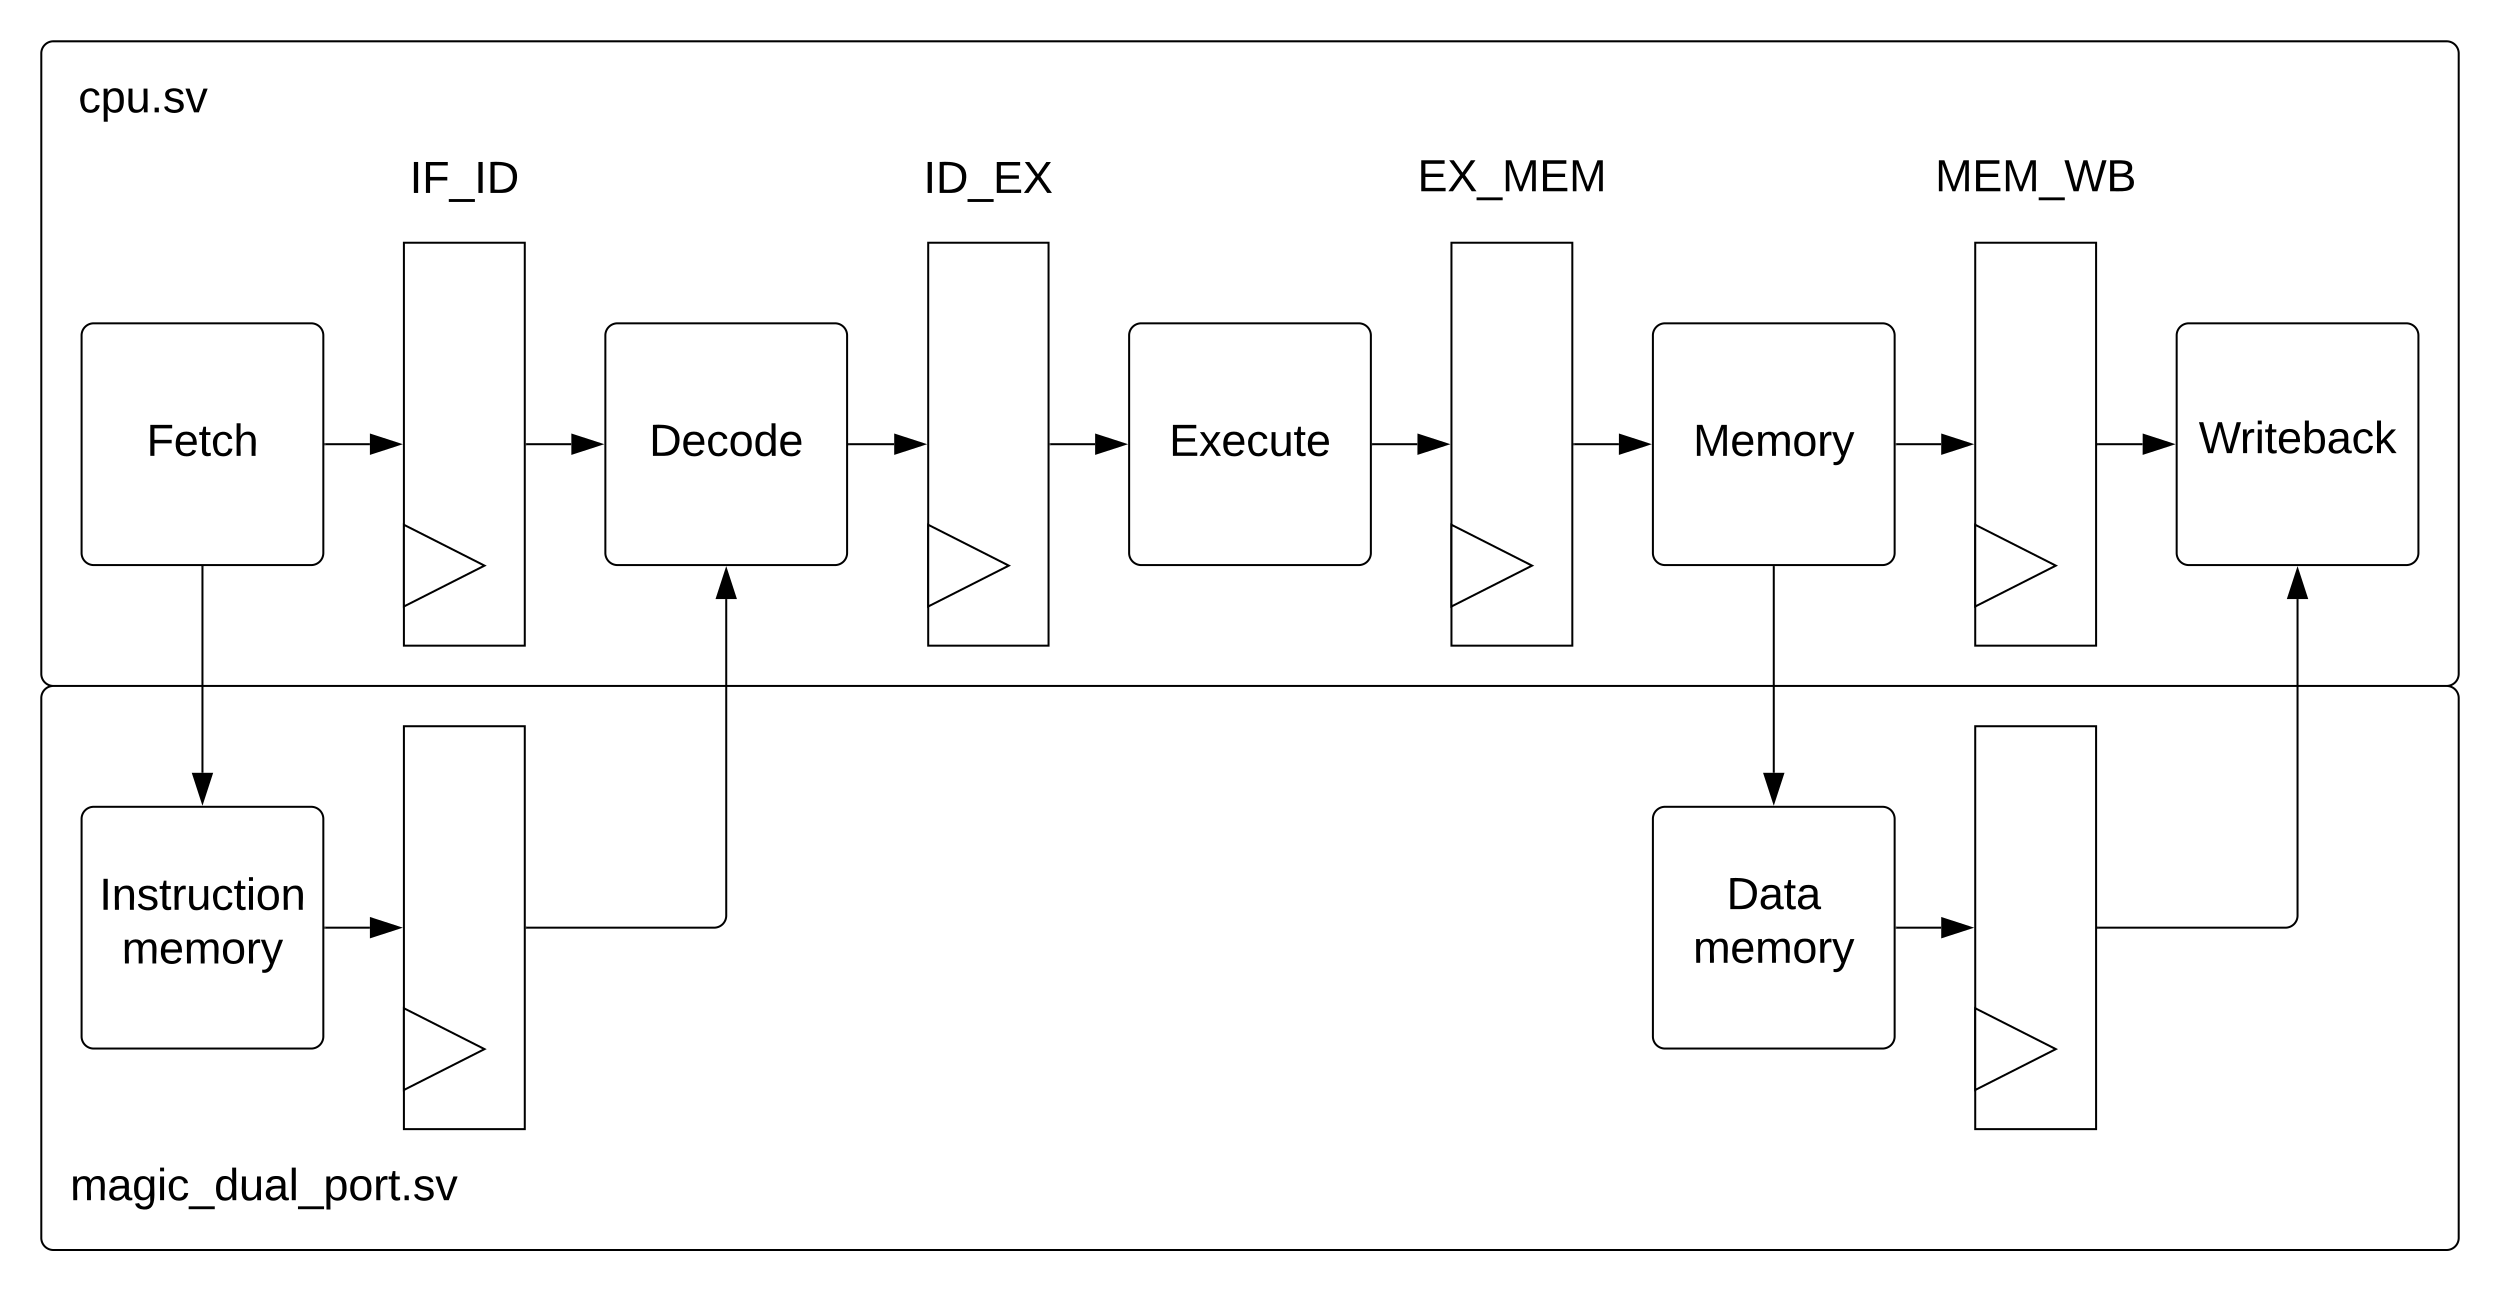 <svg xmlns="http://www.w3.org/2000/svg" xmlns:xlink="http://www.w3.org/1999/xlink" xmlns:lucid="lucid" width="1241" height="641"><g transform="translate(-439.5 -159.5)" lucid:page-tab-id="0_0"><path d="M0 0h2000v1000H0z" fill="#fff"/><path d="M480 326a6 6 0 0 1 6-6h108a6 6 0 0 1 6 6v108a6 6 0 0 1-6 6H486a6 6 0 0 1-6-6z" stroke="#000" fill="#fff"/><use xlink:href="#a" transform="matrix(1,0,0,1,492,332) translate(20.253 53.778)"/><path d="M640 280h60v200h-60zM740 326a6 6 0 0 1 6-6h108a6 6 0 0 1 6 6v108a6 6 0 0 1-6 6H746a6 6 0 0 1-6-6z" stroke="#000" fill="#fff"/><use xlink:href="#b" transform="matrix(1,0,0,1,752,332) translate(9.759 53.778)"/><path d="M900.26 280H960v200h-59.74zM1000 326a6 6 0 0 1 6-6h108a6 6 0 0 1 6 6v108a6 6 0 0 1-6 6h-108a6 6 0 0 1-6-6z" stroke="#000" fill="#fff"/><use xlink:href="#c" transform="matrix(1,0,0,1,1012,332) translate(7.877 53.778)"/><path d="M1160 280h60v200h-60zM1260 326a6 6 0 0 1 6-6h108a6 6 0 0 1 6 6v108a6 6 0 0 1-6 6h-108a6 6 0 0 1-6-6z" stroke="#000" fill="#fff"/><use xlink:href="#d" transform="matrix(1,0,0,1,1272,332) translate(7.969 53.778)"/><path d="M1420 280h60v200h-60zM1520 326a6 6 0 0 1 6-6h108a6 6 0 0 1 6 6v108a6 6 0 0 1-6 6h-108a6 6 0 0 1-6-6z" stroke="#000" fill="#fff"/><use xlink:href="#e" transform="matrix(1,0,0,1,1532,332) translate(-1.074 52.444)"/><path d="M620 226a6 6 0 0 1 6-6h88a6 6 0 0 1 6 6v48a6 6 0 0 1-6 6h-88a6 6 0 0 1-6-6z" stroke="#000" stroke-opacity="0" fill="#fff" fill-opacity="0"/><use xlink:href="#f" transform="matrix(1,0,0,1,625,225) translate(17.901 30.278)"/><path d="M880 226a6 6 0 0 1 6-6h88a6 6 0 0 1 6 6v48a6 6 0 0 1-6 6h-88a6 6 0 0 1-6-6z" stroke="#000" stroke-opacity="0" fill="#fff" fill-opacity="0"/><use xlink:href="#g" transform="matrix(1,0,0,1,885,225) translate(12.932 30.278)"/><path d="M1140 226a6 6 0 0 1 6-6h88a6 6 0 0 1 6 6v48a6 6 0 0 1-6 6h-88a6 6 0 0 1-6-6z" stroke="#000" stroke-opacity="0" fill="#fff" fill-opacity="0"/><use xlink:href="#h" transform="matrix(1,0,0,1,1145,225) translate(-1.852 29.444)"/><path d="M1400 226a6 6 0 0 1 6-6h88a6 6 0 0 1 6 6v48a6 6 0 0 1-6 6h-88a6 6 0 0 1-6-6z" stroke="#000" stroke-opacity="0" fill="#fff" fill-opacity="0"/><use xlink:href="#i" transform="matrix(1,0,0,1,1405,225) translate(-4.907 29.444)"/><path d="M601 380h22.12" stroke="#000" fill="none"/><path d="M601 380.5h-.5v-1h.5z" stroke="#000" stroke-width=".05"/><path d="M637.88 380l-14.26 4.63v-9.26z" stroke="#000"/><path d="M701 380h22.12" stroke="#000" fill="none"/><path d="M701 380.5h-.5v-1h.5z" stroke="#000" stroke-width=".05"/><path d="M737.88 380l-14.26 4.63v-9.26z" stroke="#000"/><path d="M861 380h22.38" stroke="#000" fill="none"/><path d="M861 380.5h-.5v-1h.5z" stroke="#000" stroke-width=".05"/><path d="M898.14 380l-14.26 4.63v-9.26z" stroke="#000"/><path d="M961 380h22.12" stroke="#000" fill="none"/><path d="M961 380.5h-.5v-1h.5z" stroke="#000" stroke-width=".05"/><path d="M997.88 380l-14.26 4.63v-9.26z" stroke="#000"/><path d="M1121 380h22.12" stroke="#000" fill="none"/><path d="M1121 380.5h-.5v-1h.5z" stroke="#000" stroke-width=".05"/><path d="M1157.88 380l-14.27 4.63.02-9.26z" stroke="#000"/><path d="M1221 380h22.12" stroke="#000" fill="none"/><path d="M1221 380.5h-.5v-1h.5z" stroke="#000" stroke-width=".05"/><path d="M1257.88 380l-14.27 4.63.02-9.26z" stroke="#000"/><path d="M1381 380h22.12" stroke="#000" fill="none"/><path d="M1381 380.5h-.5v-1h.5z" stroke="#000" stroke-width=".05"/><path d="M1417.88 380l-14.27 4.63.02-9.26z" stroke="#000"/><path d="M1481 380h22.12" stroke="#000" fill="none"/><path d="M1481 380.5h-.5v-1h.5z" stroke="#000" stroke-width=".05"/><path d="M1517.88 380l-14.27 4.63.02-9.26z" stroke="#000"/><path d="M480 566a6 6 0 0 1 6-6h108a6 6 0 0 1 6 6v108a6 6 0 0 1-6 6H486a6 6 0 0 1-6-6z" stroke="#000" fill="#fff"/><use xlink:href="#j" transform="matrix(1,0,0,1,492,572) translate(-3.173 39.111)"/><use xlink:href="#k" transform="matrix(1,0,0,1,492,572) translate(7.969 65.778)"/><path d="M640 520h60v200h-60z" stroke="#000" fill="#fff"/><path d="M601 620h22.12" stroke="#000" fill="none"/><path d="M601 620.5h-.5v-1h.5z" stroke="#000" stroke-width=".05"/><path d="M637.88 620l-14.26 4.63v-9.26z" stroke="#000"/><path d="M701 620h93a6 6 0 0 0 6-6V456.88" stroke="#000" fill="none"/><path d="M701 620.5h-.5v-1h.5z" stroke="#000" stroke-width=".05"/><path d="M800 442.12l4.63 14.26h-9.26z" stroke="#000"/><path d="M540 441v102.12" stroke="#000" fill="none"/><path d="M540.5 441h-1v-.5h1z" stroke="#000" stroke-width=".05"/><path d="M540 557.88l-4.63-14.26h9.26z" stroke="#000"/><path d="M1260 566a6 6 0 0 1 6-6h108a6 6 0 0 1 6 6v108a6 6 0 0 1-6 6h-108a6 6 0 0 1-6-6z" stroke="#000" fill="#fff"/><use xlink:href="#l" transform="matrix(1,0,0,1,1272,572) translate(24.574 38.778)"/><use xlink:href="#k" transform="matrix(1,0,0,1,1272,572) translate(7.969 65.444)"/><path d="M1420 520h60v200h-60z" stroke="#000" fill="#fff"/><path d="M1381 620h22.12" stroke="#000" fill="none"/><path d="M1381 620.5h-.5v-1h.5z" stroke="#000" stroke-width=".05"/><path d="M1417.88 620l-14.26 4.63v-9.26z" stroke="#000"/><path d="M1481 620h93a6 6 0 0 0 6-6V456.88" stroke="#000" fill="none"/><path d="M1481 620.5h-.5v-1h.5z" stroke="#000" stroke-width=".05"/><path d="M1580 442.12l4.63 14.26h-9.27z" stroke="#000"/><path d="M1320 441v102.12M1320 441v-.5" stroke="#000" fill="none"/><path d="M1320 557.88l-4.63-14.26h9.27z" stroke="#000"/><path d="M460 186a6 6 0 0 1 6-6h1188a6 6 0 0 1 6 6v308a6 6 0 0 1-6 6H466a6 6 0 0 1-6-6zM460 506a6 6 0 0 1 6-6h1188a6 6 0 0 1 6 6v268a6 6 0 0 1-6 6H466a6 6 0 0 1-6-6z" stroke="#000" fill-opacity="0"/><path d="M460 186a6 6 0 0 1 6-6h88a6 6 0 0 1 6 6v48a6 6 0 0 1-6 6h-88a6 6 0 0 1-6-6z" stroke="#000" stroke-opacity="0" fill-opacity="0"/><use xlink:href="#m" transform="matrix(1,0,0,1,465,185) translate(13.401 30.278)"/><path d="M460 726a6 6 0 0 1 6-6h208a6 6 0 0 1 6 6v48a6 6 0 0 1-6 6H466a6 6 0 0 1-6-6z" stroke="#000" stroke-opacity="0" fill-opacity="0"/><use xlink:href="#n" transform="matrix(1,0,0,1,465,725) translate(9.327 30.278)"/><path d="M640 460.56V420l40 20.28zM900.26 460.56V420l40 20.28zM1160 460.56V420l40 20.28zM640 700.56V660l40 20.28zM1420 700.56V660l40 20.28z" stroke="#000" fill="#fff"/><g><path d="M1420 460.56V420l40 20.28z" stroke="#000" fill="#fff"/></g><defs><path d="M63-220v92h138v28H63V0H30v-248h175v28H63" id="o"/><path d="M100-194c63 0 86 42 84 106H49c0 40 14 67 53 68 26 1 43-12 49-29l28 8c-11 28-37 45-77 45C44 4 14-33 15-96c1-61 26-98 85-98zm52 81c6-60-76-77-97-28-3 7-6 17-6 28h103" id="p"/><path d="M59-47c-2 24 18 29 38 22v24C64 9 27 4 27-40v-127H5v-23h24l9-43h21v43h35v23H59v120" id="q"/><path d="M96-169c-40 0-48 33-48 73s9 75 48 75c24 0 41-14 43-38l32 2c-6 37-31 61-74 61-59 0-76-41-82-99-10-93 101-131 147-64 4 7 5 14 7 22l-32 3c-4-21-16-35-41-35" id="r"/><path d="M106-169C34-169 62-67 57 0H25v-261h32l-1 103c12-21 28-36 61-36 89 0 53 116 60 194h-32v-121c2-32-8-49-39-48" id="s"/><g id="a"><use transform="matrix(0.062,0,0,0.062,0,0)" xlink:href="#o"/><use transform="matrix(0.062,0,0,0.062,13.519,0)" xlink:href="#p"/><use transform="matrix(0.062,0,0,0.062,25.864,0)" xlink:href="#q"/><use transform="matrix(0.062,0,0,0.062,32.037,0)" xlink:href="#r"/><use transform="matrix(0.062,0,0,0.062,43.148,0)" xlink:href="#s"/></g><path d="M30-248c118-7 216 8 213 122C240-48 200 0 122 0H30v-248zM63-27c89 8 146-16 146-99s-60-101-146-95v194" id="t"/><path d="M100-194c62-1 85 37 85 99 1 63-27 99-86 99S16-35 15-95c0-66 28-99 85-99zM99-20c44 1 53-31 53-75 0-43-8-75-51-75s-53 32-53 75 10 74 51 75" id="u"/><path d="M85-194c31 0 48 13 60 33l-1-100h32l1 261h-30c-2-10 0-23-3-31C134-8 116 4 85 4 32 4 16-35 15-94c0-66 23-100 70-100zm9 24c-40 0-46 34-46 75 0 40 6 74 45 74 42 0 51-32 51-76 0-42-9-74-50-73" id="v"/><g id="b"><use transform="matrix(0.062,0,0,0.062,0,0)" xlink:href="#t"/><use transform="matrix(0.062,0,0,0.062,15.988,0)" xlink:href="#p"/><use transform="matrix(0.062,0,0,0.062,28.333,0)" xlink:href="#r"/><use transform="matrix(0.062,0,0,0.062,39.444,0)" xlink:href="#u"/><use transform="matrix(0.062,0,0,0.062,51.79,0)" xlink:href="#v"/><use transform="matrix(0.062,0,0,0.062,64.136,0)" xlink:href="#p"/></g><path d="M30 0v-248h187v28H63v79h144v27H63v87h162V0H30" id="w"/><path d="M141 0L90-78 38 0H4l68-98-65-92h35l48 74 47-74h35l-64 92 68 98h-35" id="x"/><path d="M84 4C-5 8 30-112 23-190h32v120c0 31 7 50 39 49 72-2 45-101 50-169h31l1 190h-30c-1-10 1-25-2-33-11 22-28 36-60 37" id="y"/><g id="c"><use transform="matrix(0.062,0,0,0.062,0,0)" xlink:href="#w"/><use transform="matrix(0.062,0,0,0.062,14.815,0)" xlink:href="#x"/><use transform="matrix(0.062,0,0,0.062,25.926,0)" xlink:href="#p"/><use transform="matrix(0.062,0,0,0.062,38.272,0)" xlink:href="#r"/><use transform="matrix(0.062,0,0,0.062,49.383,0)" xlink:href="#y"/><use transform="matrix(0.062,0,0,0.062,61.728,0)" xlink:href="#q"/><use transform="matrix(0.062,0,0,0.062,67.901,0)" xlink:href="#p"/></g><path d="M240 0l2-218c-23 76-54 145-80 218h-23L58-218 59 0H30v-248h44l77 211c21-75 51-140 76-211h43V0h-30" id="z"/><path d="M210-169c-67 3-38 105-44 169h-31v-121c0-29-5-50-35-48C34-165 62-65 56 0H25l-1-190h30c1 10-1 24 2 32 10-44 99-50 107 0 11-21 27-35 58-36 85-2 47 119 55 194h-31v-121c0-29-5-49-35-48" id="A"/><path d="M114-163C36-179 61-72 57 0H25l-1-190h30c1 12-1 29 2 39 6-27 23-49 58-41v29" id="B"/><path d="M179-190L93 31C79 59 56 82 12 73V49c39 6 53-20 64-50L1-190h34L92-34l54-156h33" id="C"/><g id="d"><use transform="matrix(0.062,0,0,0.062,0,0)" xlink:href="#z"/><use transform="matrix(0.062,0,0,0.062,18.457,0)" xlink:href="#p"/><use transform="matrix(0.062,0,0,0.062,30.802,0)" xlink:href="#A"/><use transform="matrix(0.062,0,0,0.062,49.259,0)" xlink:href="#u"/><use transform="matrix(0.062,0,0,0.062,61.605,0)" xlink:href="#B"/><use transform="matrix(0.062,0,0,0.062,68.951,0)" xlink:href="#C"/></g><path d="M266 0h-40l-56-210L115 0H75L2-248h35L96-30l15-64 43-154h32l59 218 59-218h35" id="D"/><path d="M24-231v-30h32v30H24zM24 0v-190h32V0H24" id="E"/><path d="M115-194c53 0 69 39 70 98 0 66-23 100-70 100C84 3 66-7 56-30L54 0H23l1-261h32v101c10-23 28-34 59-34zm-8 174c40 0 45-34 45-75 0-40-5-75-45-74-42 0-51 32-51 76 0 43 10 73 51 73" id="F"/><path d="M141-36C126-15 110 5 73 4 37 3 15-17 15-53c-1-64 63-63 125-63 3-35-9-54-41-54-24 1-41 7-42 31l-33-3c5-37 33-52 76-52 45 0 72 20 72 64v82c-1 20 7 32 28 27v20c-31 9-61-2-59-35zM48-53c0 20 12 33 32 33 41-3 63-29 60-74-43 2-92-5-92 41" id="G"/><path d="M143 0L79-87 56-68V0H24v-261h32v163l83-92h37l-77 82L181 0h-38" id="H"/><g id="e"><use transform="matrix(0.062,0,0,0.062,0,0)" xlink:href="#D"/><use transform="matrix(0.062,0,0,0.062,20.494,0)" xlink:href="#B"/><use transform="matrix(0.062,0,0,0.062,27.84,0)" xlink:href="#E"/><use transform="matrix(0.062,0,0,0.062,32.716,0)" xlink:href="#q"/><use transform="matrix(0.062,0,0,0.062,38.889,0)" xlink:href="#p"/><use transform="matrix(0.062,0,0,0.062,51.235,0)" xlink:href="#F"/><use transform="matrix(0.062,0,0,0.062,63.58,0)" xlink:href="#G"/><use transform="matrix(0.062,0,0,0.062,75.926,0)" xlink:href="#r"/><use transform="matrix(0.062,0,0,0.062,87.037,0)" xlink:href="#H"/></g><path d="M33 0v-248h34V0H33" id="I"/><path d="M-5 72V49h209v23H-5" id="J"/><g id="f"><use transform="matrix(0.062,0,0,0.062,0,0)" xlink:href="#I"/><use transform="matrix(0.062,0,0,0.062,6.173,0)" xlink:href="#o"/><use transform="matrix(0.062,0,0,0.062,19.691,0)" xlink:href="#J"/><use transform="matrix(0.062,0,0,0.062,32.037,0)" xlink:href="#I"/><use transform="matrix(0.062,0,0,0.062,38.21,0)" xlink:href="#t"/></g><path d="M195 0l-74-108L45 0H8l94-129-87-119h37l69 98 67-98h37l-84 118L233 0h-38" id="K"/><g id="g"><use transform="matrix(0.062,0,0,0.062,0,0)" xlink:href="#I"/><use transform="matrix(0.062,0,0,0.062,6.173,0)" xlink:href="#t"/><use transform="matrix(0.062,0,0,0.062,22.16,0)" xlink:href="#J"/><use transform="matrix(0.062,0,0,0.062,34.506,0)" xlink:href="#w"/><use transform="matrix(0.062,0,0,0.062,49.321,0)" xlink:href="#K"/></g><g id="h"><use transform="matrix(0.062,0,0,0.062,0,0)" xlink:href="#w"/><use transform="matrix(0.062,0,0,0.062,14.815,0)" xlink:href="#K"/><use transform="matrix(0.062,0,0,0.062,29.63,0)" xlink:href="#J"/><use transform="matrix(0.062,0,0,0.062,41.975,0)" xlink:href="#z"/><use transform="matrix(0.062,0,0,0.062,60.432,0)" xlink:href="#w"/><use transform="matrix(0.062,0,0,0.062,75.247,0)" xlink:href="#z"/></g><path d="M160-131c35 5 61 23 61 61C221 17 115-2 30 0v-248c76 3 177-17 177 60 0 33-19 50-47 57zm-97-11c50-1 110 9 110-42 0-47-63-36-110-37v79zm0 115c55-2 124 14 124-45 0-56-70-42-124-44v89" id="L"/><g id="i"><use transform="matrix(0.062,0,0,0.062,0,0)" xlink:href="#z"/><use transform="matrix(0.062,0,0,0.062,18.457,0)" xlink:href="#w"/><use transform="matrix(0.062,0,0,0.062,33.272,0)" xlink:href="#z"/><use transform="matrix(0.062,0,0,0.062,51.728,0)" xlink:href="#J"/><use transform="matrix(0.062,0,0,0.062,64.074,0)" xlink:href="#D"/><use transform="matrix(0.062,0,0,0.062,85,0)" xlink:href="#L"/></g><path d="M117-194c89-4 53 116 60 194h-32v-121c0-31-8-49-39-48C34-167 62-67 57 0H25l-1-190h30c1 10-1 24 2 32 11-22 29-35 61-36" id="M"/><path d="M135-143c-3-34-86-38-87 0 15 53 115 12 119 90S17 21 10-45l28-5c4 36 97 45 98 0-10-56-113-15-118-90-4-57 82-63 122-42 12 7 21 19 24 35" id="N"/><g id="j"><use transform="matrix(0.062,0,0,0.062,0,0)" xlink:href="#I"/><use transform="matrix(0.062,0,0,0.062,6.173,0)" xlink:href="#M"/><use transform="matrix(0.062,0,0,0.062,18.519,0)" xlink:href="#N"/><use transform="matrix(0.062,0,0,0.062,29.63,0)" xlink:href="#q"/><use transform="matrix(0.062,0,0,0.062,35.802,0)" xlink:href="#B"/><use transform="matrix(0.062,0,0,0.062,43.148,0)" xlink:href="#y"/><use transform="matrix(0.062,0,0,0.062,55.494,0)" xlink:href="#r"/><use transform="matrix(0.062,0,0,0.062,66.605,0)" xlink:href="#q"/><use transform="matrix(0.062,0,0,0.062,72.778,0)" xlink:href="#E"/><use transform="matrix(0.062,0,0,0.062,77.654,0)" xlink:href="#u"/><use transform="matrix(0.062,0,0,0.062,90,0)" xlink:href="#M"/></g><g id="k"><use transform="matrix(0.062,0,0,0.062,0,0)" xlink:href="#A"/><use transform="matrix(0.062,0,0,0.062,18.457,0)" xlink:href="#p"/><use transform="matrix(0.062,0,0,0.062,30.802,0)" xlink:href="#A"/><use transform="matrix(0.062,0,0,0.062,49.259,0)" xlink:href="#u"/><use transform="matrix(0.062,0,0,0.062,61.605,0)" xlink:href="#B"/><use transform="matrix(0.062,0,0,0.062,68.951,0)" xlink:href="#C"/></g><g id="l"><use transform="matrix(0.062,0,0,0.062,0,0)" xlink:href="#t"/><use transform="matrix(0.062,0,0,0.062,15.988,0)" xlink:href="#G"/><use transform="matrix(0.062,0,0,0.062,28.333,0)" xlink:href="#q"/><use transform="matrix(0.062,0,0,0.062,34.506,0)" xlink:href="#G"/></g><path d="M115-194c55 1 70 41 70 98S169 2 115 4C84 4 66-9 55-30l1 105H24l-1-265h31l2 30c10-21 28-34 59-34zm-8 174c40 0 45-34 45-75s-6-73-45-74c-42 0-51 32-51 76 0 43 10 73 51 73" id="O"/><path d="M33 0v-38h34V0H33" id="P"/><path d="M108 0H70L1-190h34L89-25l56-165h34" id="Q"/><g id="m"><use transform="matrix(0.062,0,0,0.062,0,0)" xlink:href="#r"/><use transform="matrix(0.062,0,0,0.062,11.111,0)" xlink:href="#O"/><use transform="matrix(0.062,0,0,0.062,23.457,0)" xlink:href="#y"/><use transform="matrix(0.062,0,0,0.062,35.802,0)" xlink:href="#P"/><use transform="matrix(0.062,0,0,0.062,41.975,0)" xlink:href="#N"/><use transform="matrix(0.062,0,0,0.062,53.086,0)" xlink:href="#Q"/></g><path d="M177-190C167-65 218 103 67 71c-23-6-38-20-44-43l32-5c15 47 100 32 89-28v-30C133-14 115 1 83 1 29 1 15-40 15-95c0-56 16-97 71-98 29-1 48 16 59 35 1-10 0-23 2-32h30zM94-22c36 0 50-32 50-73 0-42-14-75-50-75-39 0-46 34-46 75s6 73 46 73" id="R"/><path d="M24 0v-261h32V0H24" id="S"/><g id="n"><use transform="matrix(0.062,0,0,0.062,0,0)" xlink:href="#A"/><use transform="matrix(0.062,0,0,0.062,18.457,0)" xlink:href="#G"/><use transform="matrix(0.062,0,0,0.062,30.802,0)" xlink:href="#R"/><use transform="matrix(0.062,0,0,0.062,43.148,0)" xlink:href="#E"/><use transform="matrix(0.062,0,0,0.062,48.025,0)" xlink:href="#r"/><use transform="matrix(0.062,0,0,0.062,59.136,0)" xlink:href="#J"/><use transform="matrix(0.062,0,0,0.062,71.481,0)" xlink:href="#v"/><use transform="matrix(0.062,0,0,0.062,83.827,0)" xlink:href="#y"/><use transform="matrix(0.062,0,0,0.062,96.173,0)" xlink:href="#G"/><use transform="matrix(0.062,0,0,0.062,108.519,0)" xlink:href="#S"/><use transform="matrix(0.062,0,0,0.062,113.395,0)" xlink:href="#J"/><use transform="matrix(0.062,0,0,0.062,125.741,0)" xlink:href="#O"/><use transform="matrix(0.062,0,0,0.062,138.086,0)" xlink:href="#u"/><use transform="matrix(0.062,0,0,0.062,150.432,0)" xlink:href="#B"/><use transform="matrix(0.062,0,0,0.062,157.778,0)" xlink:href="#q"/><use transform="matrix(0.062,0,0,0.062,163.951,0)" xlink:href="#P"/><use transform="matrix(0.062,0,0,0.062,170.123,0)" xlink:href="#N"/><use transform="matrix(0.062,0,0,0.062,181.235,0)" xlink:href="#Q"/></g></defs></g></svg>